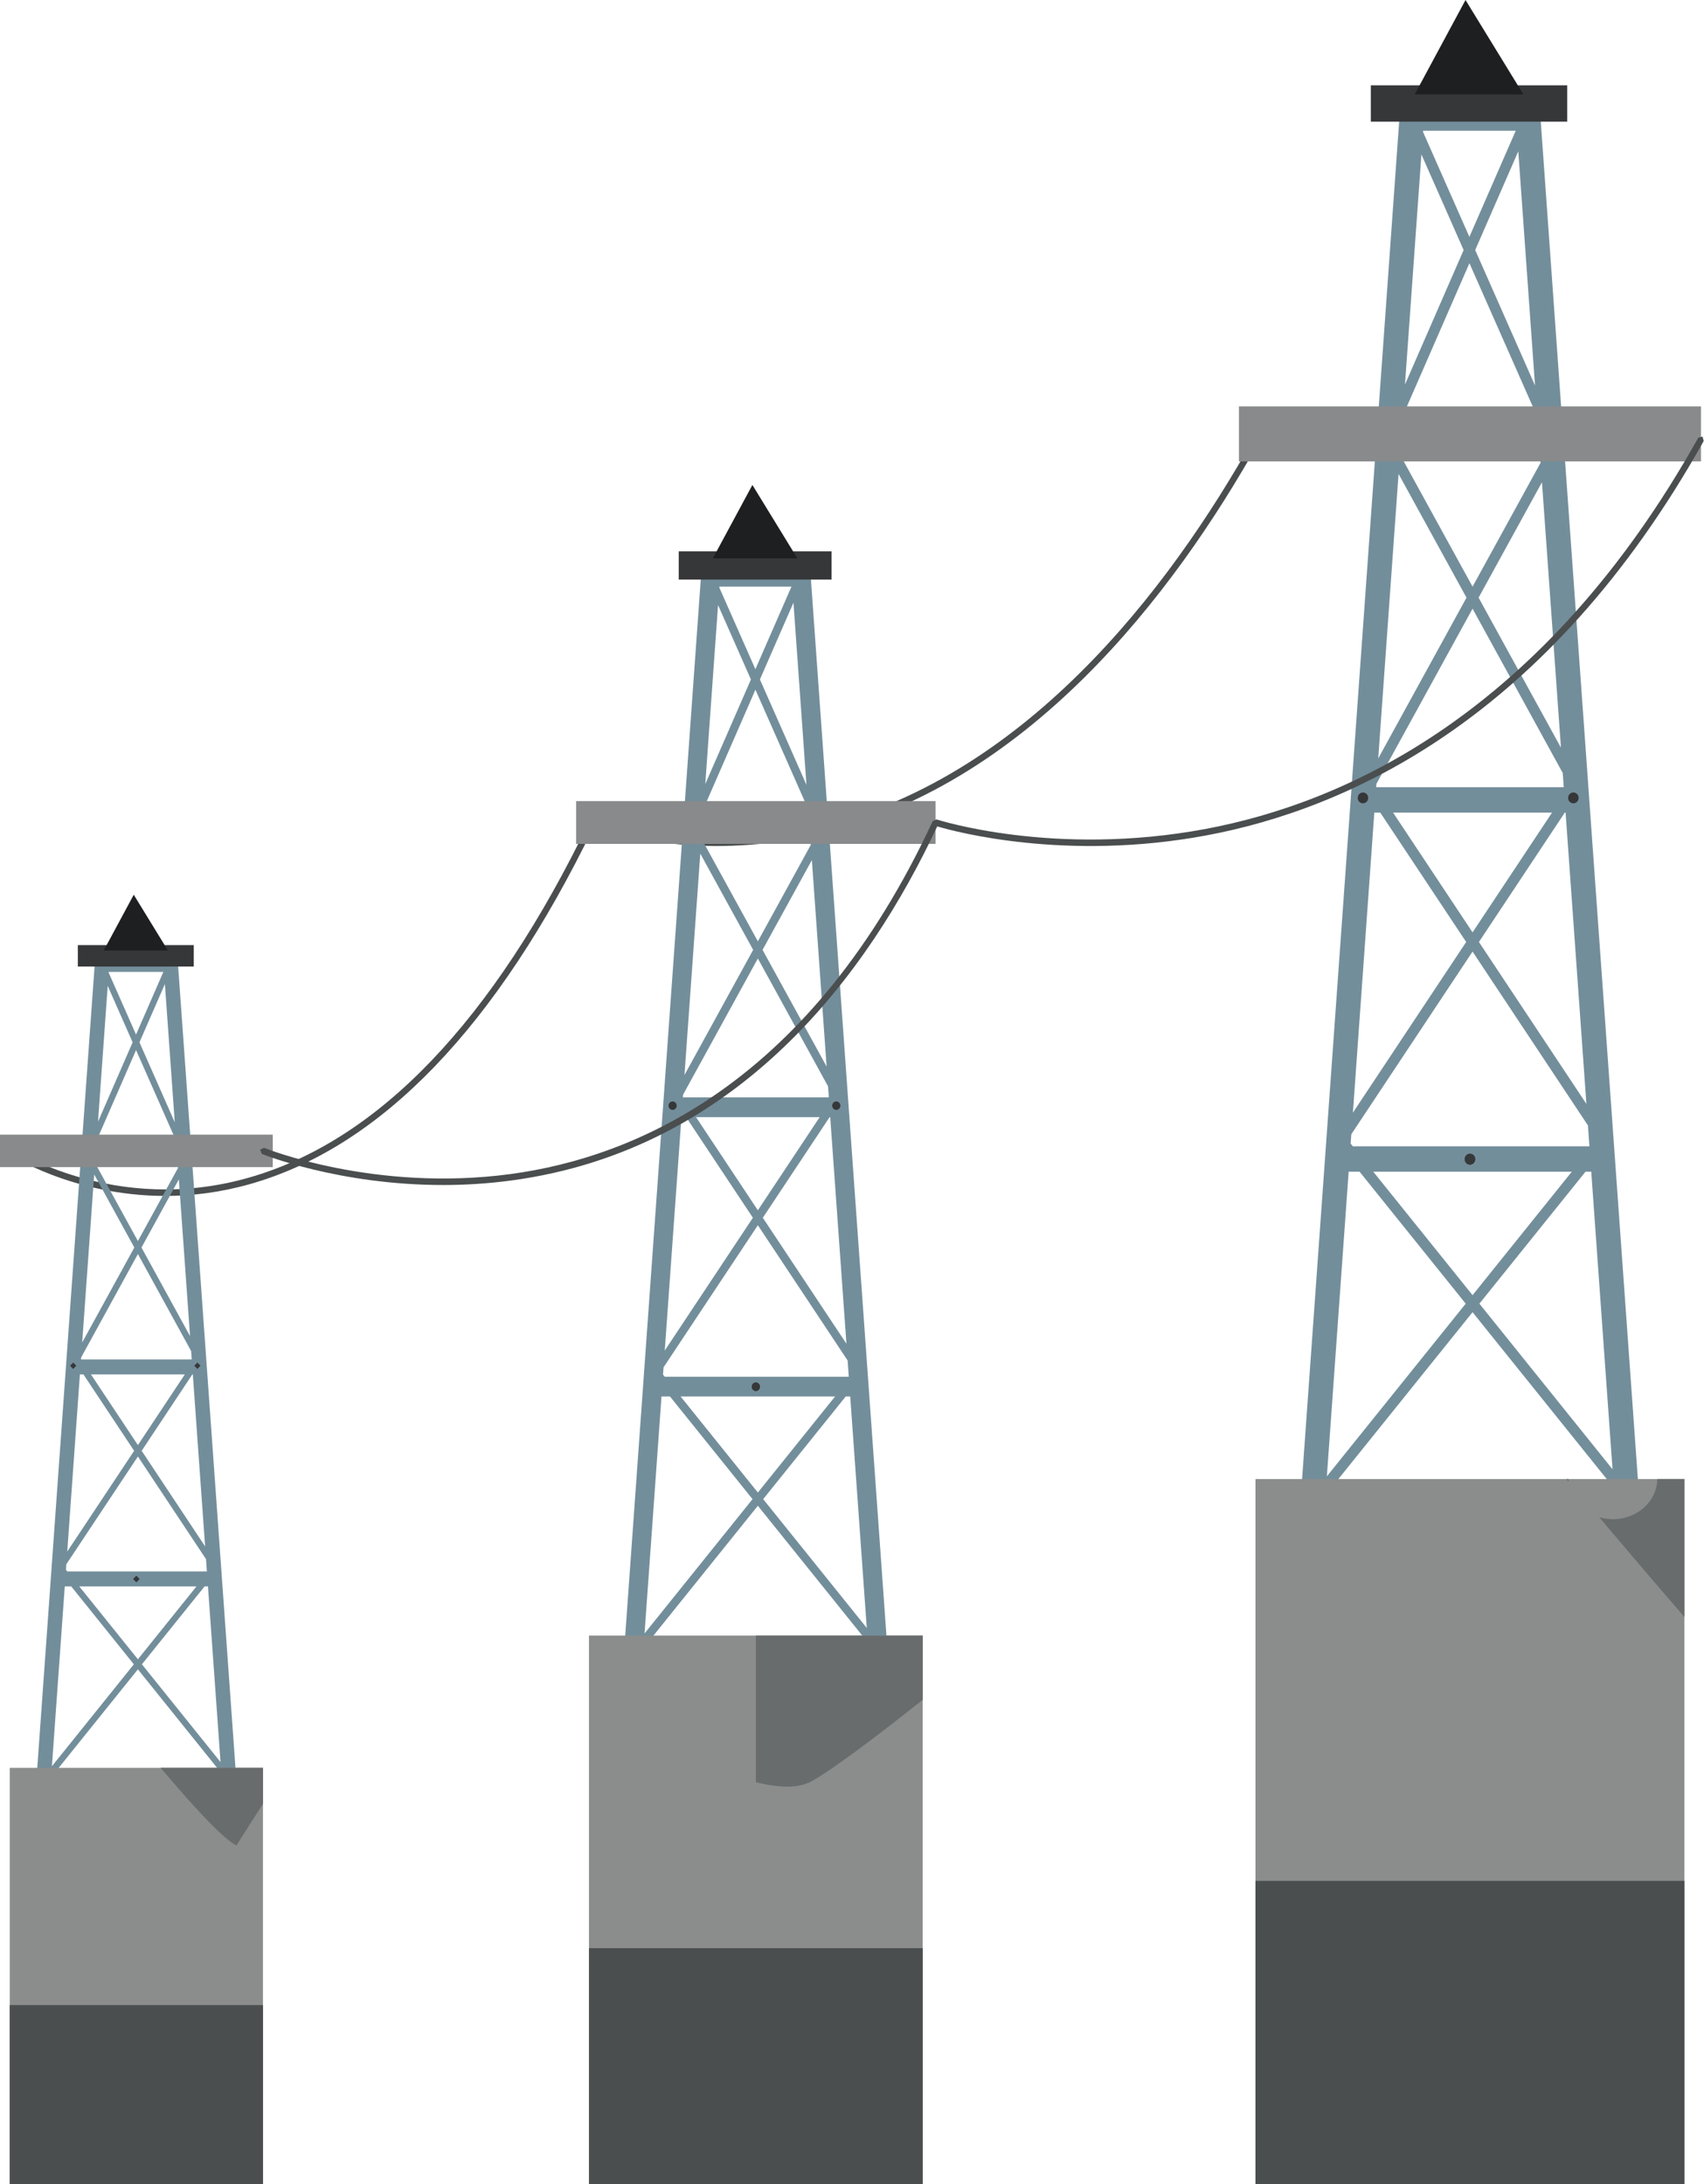 <svg width="419" height="537" viewBox="0 0 419 537" fill="none" xmlns="http://www.w3.org/2000/svg">
<path d="M40.65 294.048C17.842 294.048 2.178 283.774 1.976 283.641L1.747 282.538L2.811 282.302C3.062 282.467 28.184 298.91 61.035 289.6C93.028 280.541 121.256 251.028 144.953 201.877L145.93 201.495C146.154 201.583 168.547 210.776 199.586 203.819C251.533 192.181 287.407 145.089 308.359 107.629L309.407 107.335L309.691 108.431C288.569 146.19 252.363 193.678 199.815 205.401C171.336 211.758 150.002 204.713 146.018 203.234C122.184 252.434 93.716 282.015 61.417 291.152C54.054 293.231 47.063 294.048 40.65 294.048Z" fill="#4A4E4F"/>
<path d="M15.925 390.058H17.514L32.91 409.212L12.765 434.273L15.925 390.058ZM16.308 384.614L33.909 358.114L50.653 383.344L50.866 386.375H16.531L16.215 385.977L16.308 384.614ZM19.648 337.941H20.521L32.981 356.716L16.537 381.486L19.648 337.941ZM19.953 333.759L33.909 308.338L46.997 332.185L47.15 334.249H19.921L19.91 334.244L19.953 333.759ZM23.163 288.779L33.03 306.737L20.21 330.077L23.163 288.779ZM23.397 285.557H43.662L43.776 287.161L33.909 305.137L23.37 285.954L23.397 285.557ZM23.768 280.392L33.456 258.193L43.296 280.48L43.395 281.864H23.665L23.768 280.392ZM26.486 242.402L32.61 256.284L24.101 275.795L26.486 242.402ZM26.732 238.965H40.174L33.45 254.371L26.715 239.131L26.732 238.965ZM42.974 275.945L34.291 256.28L40.545 241.956L42.974 275.945ZM46.729 328.506L34.788 306.737L43.978 289.986L46.729 328.506ZM33.909 355.315L22.371 337.941H45.441L33.909 355.315ZM47.411 337.941L50.435 380.222L34.837 356.716L47.291 337.941H47.411ZM51.134 390.049L54.223 433.246L34.897 409.212L50.304 390.058H51.008L51.134 390.049ZM19.495 390.058H48.312L33.909 407.975L19.495 390.058ZM12.787 437.877L12.525 437.605L12.569 436.987L33.909 410.447L54.425 435.961L54.556 437.877H58.13L47.139 284.126L47.111 283.806L43.76 236.979C43.695 236.019 42.92 235.273 41.981 235.273H25.084C24.145 235.273 23.37 236.019 23.299 236.979L8.934 437.877H12.787Z" fill="#738E9B"/>
<path d="M22.961 283.762L22.197 284.552L21.433 283.762L22.197 282.967L22.961 283.762Z" fill="#363739"/>
<path d="M45.491 283.762L44.721 284.552L43.962 283.762L44.721 282.967L45.491 283.762Z" fill="#363739"/>
<path d="M18.759 335.801L17.994 336.589L17.236 335.801L17.994 335.011L18.759 335.801Z" fill="#363739"/>
<path d="M49.3 335.801L48.541 336.589L47.777 335.801L48.541 335.011L49.3 335.801Z" fill="#363739"/>
<path d="M15.451 388.24L14.687 389.029L13.928 388.24L14.687 387.451L15.451 388.24Z" fill="#738E9B"/>
<path d="M53 388.24L52.231 389.029L51.467 388.24L52.231 387.451L53 388.24Z" fill="#738E9B"/>
<path d="M47.647 237.645H19.141V232.377H47.647V237.645Z" fill="#363739"/>
<path d="M41.288 233.696H25.509L32.888 219.99L41.288 233.696Z" fill="#1E1F20"/>
<path d="M2.396 537H64.663V434.67H2.396V537Z" fill="#8A8D8C"/>
<path d="M2.396 537H64.663V492.998H2.396V537Z" fill="#4A4E4F"/>
<path d="M34.291 388.24L33.527 389.029L32.769 388.24L33.527 387.451L34.291 388.24Z" fill="#363739"/>
<path d="M34.297 388.24L33.527 389.029L32.769 388.24L33.527 387.451L34.297 388.24Z" fill="#363739"/>
<path d="M67.071 286.963H0V278.98H67.071V286.963Z" fill="#888A8B"/>
<path d="M162.658 343.36H164.743L185.04 368.602L158.488 401.626L162.658 343.36ZM163.165 336.186L186.35 301.253L208.427 334.513L208.71 338.504H163.455L163.029 337.979L163.165 336.186ZM167.564 274.676H168.71L185.127 299.417L163.46 332.06L167.564 274.676ZM167.957 269.162L186.35 235.666L203.602 267.088L203.804 269.814H167.919L167.908 269.803L167.957 269.162ZM172.198 209.888L185.193 233.552L168.307 264.314L172.198 209.888ZM172.498 205.639H199.208L199.356 207.758L186.35 231.45L172.46 206.158L172.498 205.639ZM172.989 198.835L185.755 169.581L198.728 198.952L198.859 200.777H172.847L172.989 198.835ZM176.564 148.772L184.647 167.067L173.42 192.783L176.564 148.772ZM176.897 144.241H194.613L185.744 164.541L176.875 144.461L176.897 144.241ZM198.302 192.971L186.858 167.061L195.104 148.184L198.302 192.971ZM203.258 262.239L187.507 233.552L199.629 211.481L203.258 262.239ZM186.35 297.578L171.145 274.676H201.555L186.35 297.578ZM204.142 274.676L208.132 330.393L187.572 299.417L203.995 274.676H204.142ZM209.06 343.342L213.131 400.273L187.66 368.602L207.957 343.36H208.88L209.06 343.342ZM167.357 343.36H205.338L186.35 366.975L167.357 343.36ZM158.515 406.375L158.166 406.011L158.226 405.201L186.35 370.23L213.388 403.848L213.568 406.375H218.272L203.788 203.757L203.749 203.333L199.339 141.619C199.247 140.359 198.226 139.376 196.993 139.376H174.719C173.486 139.376 172.46 140.359 172.373 141.619L153.434 406.375H158.515Z" fill="#738E9B"/>
<path d="M171.926 203.278C171.926 203.845 171.484 204.315 170.916 204.315C170.365 204.315 169.917 203.845 169.917 203.278C169.917 202.697 170.365 202.234 170.916 202.234C171.484 202.234 171.926 202.697 171.926 203.278Z" fill="#363739"/>
<path d="M201.616 203.278C201.616 203.845 201.163 204.315 200.606 204.315C200.05 204.315 199.602 203.845 199.602 203.278C199.602 202.697 200.05 202.234 200.606 202.234C201.163 202.234 201.616 202.697 201.616 203.278Z" fill="#363739"/>
<path d="M166.397 271.855C166.397 272.429 165.938 272.899 165.387 272.899C164.83 272.899 164.383 272.429 164.383 271.855C164.383 271.281 164.83 270.813 165.387 270.813C165.938 270.813 166.397 271.281 166.397 271.855Z" fill="#363739"/>
<path d="M206.642 271.855C206.642 272.429 206.195 272.899 205.643 272.899C205.081 272.899 204.634 272.429 204.634 271.855C204.634 271.281 205.081 270.813 205.643 270.813C206.195 270.813 206.642 271.281 206.642 271.855Z" fill="#363739"/>
<path d="M162.025 340.964C162.025 341.539 161.583 342.006 161.027 342.006C160.47 342.006 160.017 341.539 160.017 340.964C160.017 340.384 160.47 339.921 161.027 339.921C161.583 339.921 162.025 340.384 162.025 340.964Z" fill="#738E9B"/>
<path d="M211.51 340.964C211.51 341.539 211.057 342.006 210.495 342.006C209.944 342.006 209.497 341.539 209.497 340.964C209.497 340.384 209.944 339.921 210.495 339.921C211.057 339.921 211.51 340.384 211.51 340.964Z" fill="#738E9B"/>
<path d="M204.465 142.506H166.893V135.557H204.465V142.506Z" fill="#363739"/>
<path d="M196.076 137.291H175.277L185.008 119.239L196.076 137.291Z" fill="#1E1F20"/>
<path d="M144.828 537H226.884V402.144H144.828V537Z" fill="#8A8D8C"/>
<path d="M144.828 537H226.884V479.009H144.828V537Z" fill="#4A4E4F"/>
<path d="M186.858 340.964C186.858 341.543 186.416 342.006 185.859 342.006C185.303 342.006 184.85 341.543 184.85 340.964C184.85 340.391 185.303 339.921 185.859 339.921C186.416 339.921 186.858 340.391 186.858 340.964Z" fill="#363739"/>
<path d="M186.864 340.964C186.864 341.543 186.405 342.006 185.859 342.006C185.303 342.006 184.85 341.543 184.85 340.964C184.85 340.391 185.303 339.921 185.859 339.921C186.405 339.921 186.864 340.391 186.864 340.964Z" fill="#363739"/>
<path d="M230.046 207.493H141.668V196.97H230.046V207.493Z" fill="#888A8B"/>
<path d="M331.625 288.095H334.31L360.404 320.539L326.266 362.992L331.625 288.095ZM332.286 278.874L362.09 233.972L390.465 276.722L390.826 281.85H332.657L332.111 281.181L332.286 278.874ZM337.934 199.807H339.402L360.519 231.61L332.668 273.573L337.934 199.807ZM338.447 192.722L362.09 149.66L384.26 190.058L384.517 193.556H338.393V193.539L338.447 192.722ZM343.894 116.528L360.6 146.948L338.895 186.481L343.894 116.528ZM344.287 111.07H378.611L378.813 113.787L362.09 144.241L344.238 111.742L344.287 111.07ZM344.909 102.323L361.321 64.716L378.005 102.476L378.169 104.821H344.729L344.909 102.323ZM349.516 37.975L359.896 61.485L345.472 94.543L349.516 37.975ZM349.936 32.144H372.706L361.31 58.242L349.909 32.432L349.936 32.144ZM377.449 94.786L362.74 61.479L373.333 37.212L377.449 94.786ZM383.823 183.826L363.575 146.948L379.157 118.573L383.823 183.826ZM362.09 229.244L342.552 199.807H381.629L362.09 229.244ZM384.964 199.807L390.083 271.421L363.657 231.61L384.768 199.807H384.964ZM391.273 288.073L396.507 361.259L363.771 320.539L389.86 288.095H391.049L391.273 288.073ZM337.678 288.095H386.492L362.09 318.447L337.678 288.095ZM326.304 369.099L325.862 368.625L325.938 367.587L362.09 322.636L396.84 365.85L397.075 369.099H403.128L384.5 108.657L384.451 108.103L378.786 28.793C378.666 27.155 377.35 25.895 375.773 25.895H347.131C345.543 25.895 344.233 27.155 344.123 28.793L319.782 369.099H326.304Z" fill="#738E9B"/>
<path d="M343.545 108.029C343.545 108.764 342.977 109.368 342.257 109.368C341.537 109.368 340.958 108.764 340.958 108.029C340.958 107.283 341.537 106.69 342.257 106.69C342.977 106.69 343.545 107.283 343.545 108.029Z" fill="#363739"/>
<path d="M381.706 108.029C381.706 108.764 381.128 109.368 380.413 109.368C379.698 109.368 379.114 108.764 379.114 108.029C379.114 107.283 379.698 106.69 380.413 106.69C381.128 106.69 381.706 107.283 381.706 108.029Z" fill="#363739"/>
<path d="M336.429 196.182C336.429 196.926 335.856 197.522 335.141 197.522C334.426 197.522 333.853 196.926 333.853 196.182C333.853 195.447 334.426 194.847 335.141 194.847C335.856 194.847 336.429 195.447 336.429 196.182Z" fill="#363739"/>
<path d="M388.173 196.182C388.173 196.926 387.589 197.522 386.88 197.522C386.17 197.522 385.581 196.926 385.581 196.182C385.581 195.447 386.17 194.847 386.88 194.847C387.589 194.847 388.173 195.447 388.173 196.182Z" fill="#363739"/>
<path d="M330.823 285.009C330.823 285.749 330.256 286.355 329.535 286.355C328.82 286.355 328.236 285.749 328.236 285.009C328.236 284.27 328.82 283.674 329.535 283.674C330.256 283.674 330.823 284.27 330.823 285.009Z" fill="#738E9B"/>
<path d="M394.422 285.009C394.422 285.749 393.844 286.355 393.129 286.355C392.414 286.355 391.841 285.749 391.841 285.009C391.841 284.27 392.414 283.674 393.129 283.674C393.844 283.674 394.422 284.27 394.422 285.009Z" fill="#738E9B"/>
<path d="M385.368 29.911H337.077V20.984H385.368V29.911Z" fill="#363739"/>
<path d="M374.594 23.222H347.856L360.36 3.59707e-05L374.594 23.222Z" fill="#1E1F20"/>
<path d="M308.708 537H414.19V363.664H308.708V537Z" fill="#8A8D8C"/>
<path d="M308.708 537H414.19V462.463H308.708V537Z" fill="#4A4E4F"/>
<path d="M362.745 285.016C362.745 285.755 362.167 286.355 361.446 286.355C360.737 286.355 360.158 285.755 360.158 285.016C360.158 284.27 360.737 283.674 361.446 283.674C362.167 283.674 362.745 284.27 362.745 285.016Z" fill="#363739"/>
<path d="M362.751 285.016C362.751 285.755 362.167 286.355 361.446 286.355C360.742 286.355 360.158 285.755 360.158 285.016C360.158 284.27 360.742 283.674 361.446 283.674C362.167 283.674 362.751 284.27 362.751 285.016Z" fill="#363739"/>
<path d="M418.257 113.448H304.643V99.927H418.257V113.448Z" fill="#888A8B"/>
<path d="M108.964 291.366C83.28 291.366 64.603 283.806 64.379 283.714L63.948 282.676L64.947 282.228C65.22 282.339 92.034 293.175 125.528 288.673C156.408 284.524 199.498 266.095 229.352 201.887L230.279 201.473C230.569 201.568 259.195 210.782 296.406 203.823C330.735 197.401 379.621 175.503 417.59 107.628L418.644 107.335L418.928 108.431C380.647 176.87 331.281 198.941 296.619 205.408C262.131 211.841 234.93 204.514 230.454 203.19C213.726 238.9 182.016 282.721 125.659 290.262C119.863 291.035 114.258 291.366 108.964 291.366Z" fill="#4A4E4F"/>
<path d="M58.152 453.759C54.725 452.055 47.357 443.935 39.503 434.67H64.663V443.553C62.437 446.937 60.292 450.346 58.152 453.759Z" fill="#686C6D"/>
<path d="M193.565 439.292C192.572 439.294 191.53 439.219 190.433 439.078C190.427 439.078 190.427 439.078 190.427 439.078C190.411 439.076 190.394 439.073 190.378 439.071C190.372 439.069 190.372 439.069 190.367 439.069C190.345 439.066 190.318 439.063 190.296 439.06C190.285 439.058 190.274 439.058 190.263 439.056C190.258 439.054 190.247 439.053 190.236 439.051C190.225 439.049 190.209 439.049 190.198 439.047C190.192 439.044 190.181 439.044 190.176 439.042C190.16 439.04 190.138 439.038 190.116 439.036C190.116 439.036 190.116 439.036 190.111 439.036C190.089 439.031 190.067 439.029 190.05 439.025C190.045 439.025 190.04 439.025 190.034 439.025C190.018 439.02 189.996 439.018 189.974 439.016C188.664 438.826 187.289 438.548 185.859 438.188V402.145H226.885V417.949C214.769 427.557 204.721 435.076 199.547 437.97C197.915 438.881 195.896 439.292 193.565 439.292Z" fill="#686C6D"/>
<path d="M414.191 397.573C407.025 389.363 399.575 380.509 393.222 373.042C394.286 373.357 395.427 373.53 396.606 373.53C402.604 373.53 407.467 369.118 407.516 363.664H414.191V397.573ZM385.718 364.311C385.527 364.09 385.336 363.876 385.15 363.664H385.69C385.69 363.88 385.701 364.097 385.718 364.311Z" fill="#686C6D"/>
</svg>
